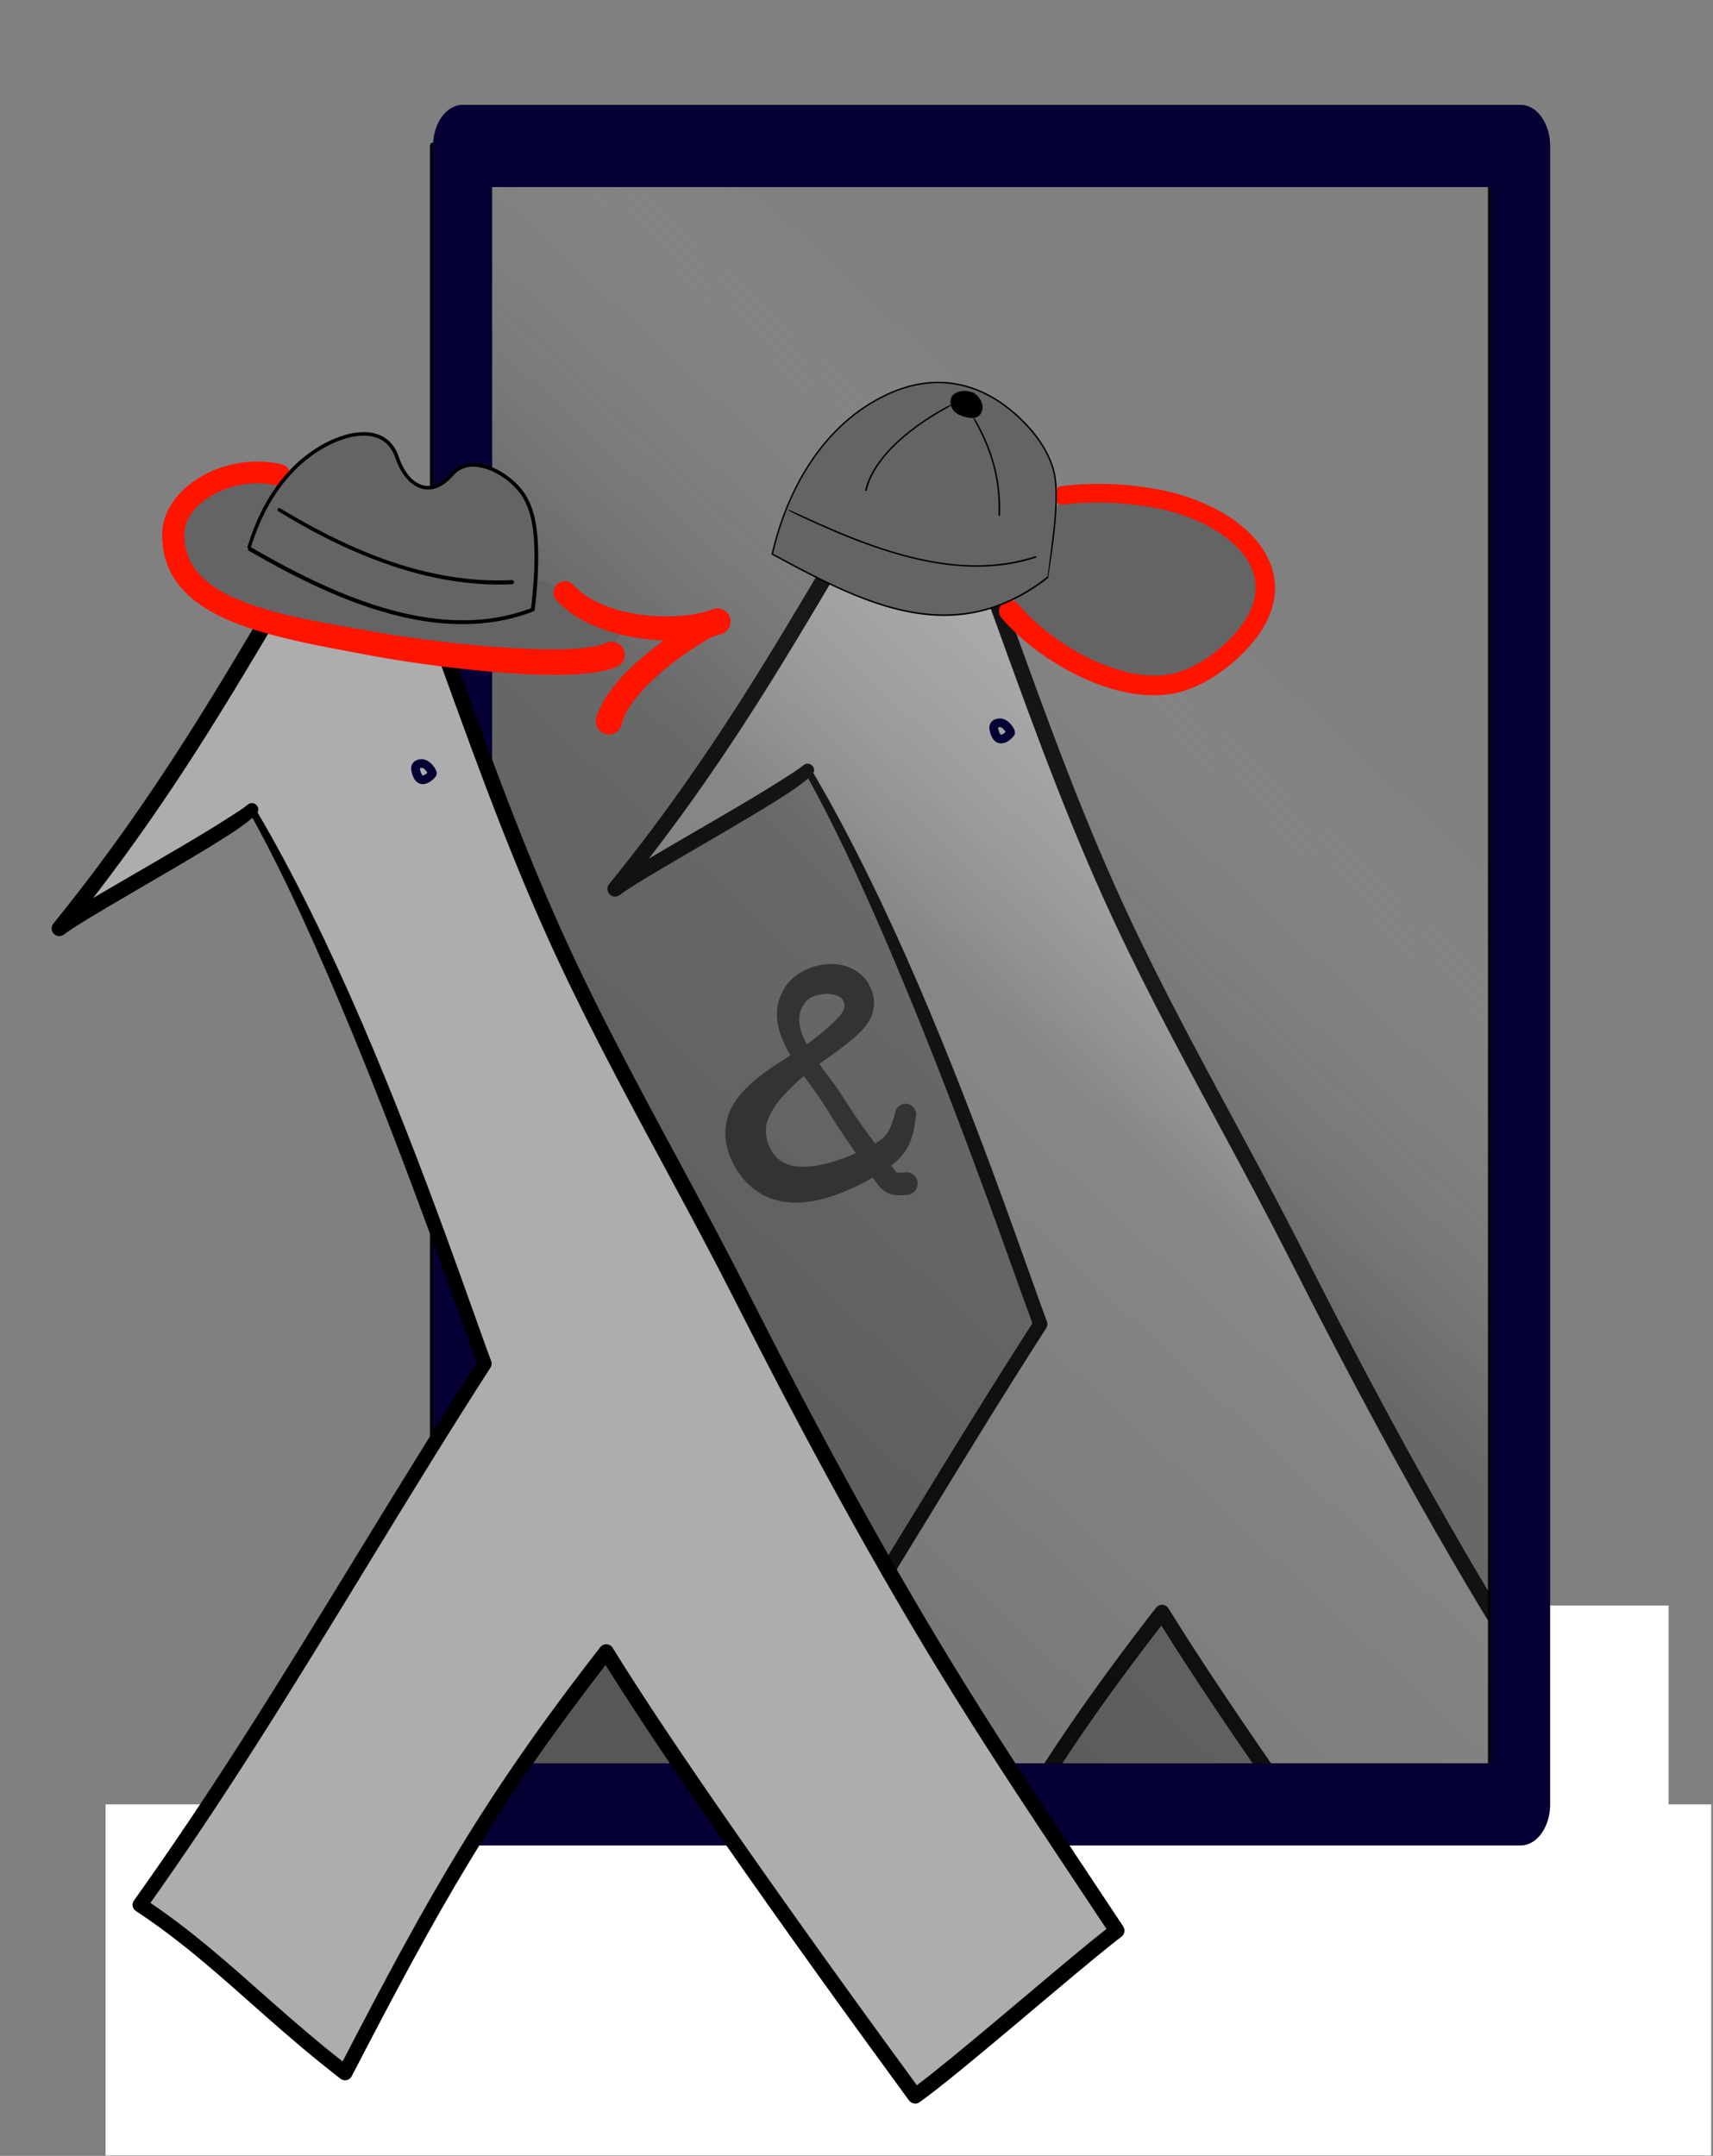 <?xml version="1.0" encoding="UTF-8" standalone="no"?>
<!DOCTYPE svg PUBLIC "-//W3C//DTD SVG 1.1//EN" "http://www.w3.org/Graphics/SVG/1.1/DTD/svg11.dtd">
<svg width="100%" height="100%" viewBox="0 0 1080 1359" version="1.1" xmlns="http://www.w3.org/2000/svg" xmlns:xlink="http://www.w3.org/1999/xlink" xml:space="preserve" xmlns:serif="http://www.serif.com/" style="fill-rule:evenodd;clip-rule:evenodd;stroke-linecap:round;stroke-linejoin:round;stroke-miterlimit:1.5;">
    <rect x="0" y="0" width="1080" height="1359" fill="#808080" stroke="none"/>
    <g transform="matrix(1,0,0,1,-1338,-1484)">
        <g id="Artboard7" transform="matrix(1,0,0,0.915,-0.242,125.904)">
            <rect x="1338.24" y="1484.44" width="1079.5" height="1484.8" style="fill:none;"/>
            <clipPath id="_clip1">
                <rect x="1338.24" y="1484.44" width="1079.5" height="1484.8"/>
            </clipPath>
            <g clip-path="url(#_clip1)">
                <g transform="matrix(0.738,0,0,0.807,1217.13,1696.25)">
                    <path d="M854.054,394.747C945.296,552.505 1030.96,809.713 1052.86,867.737C952.035,1024.11 866.681,1178.35 758.483,1329.74C822.606,1372.04 864.671,1419.8 933.694,1473.19C1009.98,1326.18 1055.85,1243.4 1156.83,1113.74C1220.1,1216.42 1349.44,1395.64 1420.75,1492.88C1455.8,1468.04 1558.72,1377.7 1592.99,1351.79C1546.8,1281.97 1503.16,1217.73 1458.83,1146.48C1392.17,1039.36 1329.49,923.065 1272.56,810.678C1219.14,705.213 1158.73,604.054 1110.39,495.944C1051.21,363.602 1009.57,223.992 954.045,90.209C862.557,233.088 805.977,352.694 689.558,496.206C711.673,479.238 833.629,413.733 854.054,394.747" style="fill:rgb(173,173,173);"/>
                    <path d="M854.568,401.759C883.939,454.913 912.195,518.644 938.337,581.787C989.196,704.626 1030.82,825.793 1046.11,867.006C975.991,975.796 913.265,1083.56 845.024,1190.04C815.814,1235.62 785.595,1280.97 753.341,1326.06C752.342,1327.46 751.955,1329.2 752.269,1330.89C752.582,1332.58 753.569,1334.07 755.003,1335.01C774.562,1347.92 792.045,1361.35 808.877,1375.28C847.098,1406.94 881.991,1441.23 929.8,1478.23C931.292,1479.38 933.22,1479.81 935.063,1479.41C936.906,1479 938.474,1477.8 939.343,1476.12C977.304,1403 1007.72,1345.8 1041.16,1290.8C1073.49,1237.63 1108.66,1186.52 1156.24,1125.02C1181.85,1166.02 1216.78,1217.77 1253.97,1271.23C1311,1353.24 1373.36,1439.29 1415.47,1496.74C1417.59,1499.62 1421.61,1500.27 1424.52,1498.21C1433.02,1492.19 1445.48,1482.36 1459.97,1470.53C1505.33,1433.5 1570.94,1376.68 1596.94,1357.02C1599.7,1354.93 1600.37,1351.06 1598.46,1348.17C1570.68,1306.18 1543.83,1266.21 1517.19,1225.52C1499.57,1198.6 1482.04,1171.36 1464.4,1143.01C1431.15,1089.56 1398.89,1033.82 1367.84,977.423C1336.75,920.961 1306.88,863.84 1278.45,807.696C1241.04,733.832 1200.2,662.078 1162.48,588.571C1146.39,557.215 1130.87,525.539 1116.43,493.24C1098.73,453.644 1082.6,413.395 1067.2,372.847C1031.15,277.922 999.072,181.363 960.192,87.658C959.242,85.369 957.099,83.798 954.631,83.58C952.162,83.362 949.777,84.533 948.441,86.62C892.109,174.606 848.993,253.753 797.031,335.118C764.733,385.692 729.015,437.135 684.484,492.09C682.397,494.662 682.566,498.389 684.876,500.762C687.186,503.136 690.907,503.405 693.535,501.389C709.951,488.755 781.789,449.246 825.518,421.981C831.603,418.187 837.186,414.675 841.934,411.383C847.141,407.773 851.413,404.486 854.568,401.759ZM858.969,397.24C890.143,450.183 921.07,513.825 948.499,577.495C1002.46,702.755 1044.05,827.421 1058.54,865.593C1059.22,867.394 1059,869.41 1057.96,871.027C987.292,980.746 924.24,1089.42 855.564,1196.79C827.424,1240.78 798.338,1284.56 767.408,1328.1C785.197,1340.14 801.351,1352.62 816.954,1365.53C853.465,1395.74 886.925,1428.38 931.57,1463.47C968.029,1393.26 997.696,1337.67 1030.21,1284.15C1064.03,1228.48 1100.93,1175.05 1151.74,1109.78C1153.04,1108.11 1155.07,1107.19 1157.18,1107.3C1159.29,1107.42 1161.21,1108.56 1162.32,1110.36C1188.19,1152.33 1225.13,1207.1 1264.61,1263.83C1319.9,1343.25 1380.18,1426.47 1422.16,1483.76C1430.04,1477.88 1440.21,1469.77 1451.7,1460.39C1494.57,1425.39 1555.47,1372.77 1584.16,1350.32C1557.57,1310.17 1531.79,1271.77 1506.21,1232.71C1488.53,1205.71 1470.94,1178.39 1453.25,1149.95C1419.86,1096.31 1387.47,1040.37 1356.3,983.774C1325.14,927.183 1295.19,869.932 1266.68,813.659C1229.27,739.82 1188.43,668.093 1150.71,594.612C1134.51,563.048 1118.88,531.161 1104.34,498.648C1086.53,458.822 1070.3,418.341 1054.8,377.558C1020.3,286.757 989.447,194.454 952.771,104.598C899.755,188.282 858.09,264.279 808.218,342.267C781.604,383.886 752.654,426.065 718.448,470.279C748.054,452.732 789.608,429.217 818.888,411.26C824.877,407.588 830.313,404.104 835.09,401.072C841.888,396.756 847.26,393.34 850.298,390.706C852.528,388.633 856.022,388.761 858.095,390.991C859.712,392.731 859.99,395.24 858.969,397.24Z"/>
                </g>
                <g transform="matrix(0.77,0,0,0.79,1016.92,1912.46)">
                    <rect x="503.745" y="1031.51" width="1314.69" height="388.48" style="fill:white;"/>
                </g>
                <g transform="matrix(1,0,0,1.093,-58.793,1501.21)">
                    <rect x="2357.47" y="996.465" width="91.583" height="271.381" style="fill:white;"/>
                </g>
                <g transform="matrix(0.834,0,0,1.268,949.229,1331.37)">
                    <rect x="793.303" y="199.885" width="799.796" height="901.033" style="fill:url(#_Linear2);stroke:black;stroke-width:3.62px;"/>
                </g>
                <g transform="matrix(0.834,0,0,1.268,968.289,1331.37)">
                    <rect x="793.303" y="199.885" width="799.796" height="901.033" style="fill:none;stroke:rgb(5,0,52);stroke-width:44.66px;"/>
                </g>
                <g transform="matrix(0.738,0,0,0.807,866.727,1723.44)">
                    <path d="M854.054,394.747C945.296,552.505 1030.96,809.713 1052.86,867.737C952.035,1024.11 866.681,1178.35 758.483,1329.74C822.606,1372.04 864.671,1419.8 933.694,1473.19C1009.98,1326.18 1055.85,1243.4 1156.83,1113.74C1220.1,1216.42 1349.44,1395.64 1420.75,1492.88C1455.8,1468.04 1558.72,1377.7 1592.99,1351.79C1546.8,1281.97 1503.16,1217.73 1458.83,1146.48C1392.17,1039.36 1329.49,923.065 1272.56,810.678C1219.14,705.213 1158.73,604.054 1110.39,495.944C1051.21,363.602 1009.57,223.992 954.045,90.209C862.557,233.088 805.977,352.694 689.558,496.206C711.673,479.238 833.629,413.733 854.054,394.747" style="fill:rgb(173,173,173);"/>
                    <path d="M854.568,401.759C883.939,454.913 912.195,518.644 938.337,581.787C989.196,704.626 1030.82,825.793 1046.11,867.006C975.991,975.796 913.265,1083.56 845.024,1190.04C815.814,1235.62 785.595,1280.97 753.341,1326.06C752.342,1327.46 751.955,1329.2 752.269,1330.89C752.582,1332.58 753.569,1334.07 755.003,1335.01C774.562,1347.92 792.045,1361.35 808.877,1375.28C847.098,1406.94 881.991,1441.23 929.8,1478.23C931.292,1479.38 933.22,1479.81 935.063,1479.41C936.906,1479 938.474,1477.8 939.343,1476.12C977.304,1403 1007.72,1345.8 1041.16,1290.8C1073.49,1237.63 1108.66,1186.52 1156.24,1125.02C1181.85,1166.02 1216.78,1217.77 1253.97,1271.23C1311,1353.24 1373.36,1439.29 1415.47,1496.74C1417.59,1499.62 1421.61,1500.27 1424.52,1498.21C1433.02,1492.19 1445.48,1482.36 1459.97,1470.53C1505.33,1433.5 1570.94,1376.68 1596.94,1357.02C1599.7,1354.93 1600.37,1351.06 1598.46,1348.17C1570.68,1306.18 1543.83,1266.21 1517.19,1225.52C1499.57,1198.6 1482.04,1171.36 1464.4,1143.01C1431.15,1089.56 1398.89,1033.82 1367.84,977.423C1336.75,920.961 1306.88,863.84 1278.45,807.696C1241.04,733.832 1200.2,662.078 1162.48,588.571C1146.39,557.215 1130.87,525.539 1116.43,493.24C1098.73,453.644 1082.6,413.395 1067.2,372.847C1031.15,277.922 999.072,181.363 960.192,87.658C959.242,85.369 957.099,83.798 954.631,83.58C952.162,83.362 949.777,84.533 948.441,86.62C892.109,174.606 848.993,253.753 797.031,335.118C764.733,385.692 729.015,437.135 684.484,492.09C682.397,494.662 682.566,498.389 684.876,500.762C687.186,503.136 690.907,503.405 693.535,501.389C709.951,488.755 781.789,449.246 825.518,421.981C831.603,418.187 837.186,414.675 841.934,411.383C847.141,407.773 851.413,404.486 854.568,401.759ZM858.969,397.24C890.143,450.183 921.07,513.825 948.499,577.495C1002.46,702.755 1044.05,827.421 1058.54,865.593C1059.22,867.394 1059,869.41 1057.96,871.027C987.292,980.746 924.24,1089.42 855.564,1196.79C827.424,1240.78 798.338,1284.56 767.408,1328.1C785.197,1340.14 801.351,1352.62 816.954,1365.53C853.465,1395.74 886.925,1428.38 931.57,1463.47C968.029,1393.26 997.696,1337.67 1030.21,1284.15C1064.03,1228.48 1100.93,1175.05 1151.74,1109.78C1153.04,1108.11 1155.07,1107.19 1157.18,1107.3C1159.29,1107.42 1161.21,1108.56 1162.32,1110.36C1188.19,1152.33 1225.13,1207.1 1264.61,1263.83C1319.9,1343.25 1380.18,1426.47 1422.16,1483.76C1430.04,1477.88 1440.21,1469.77 1451.7,1460.39C1494.57,1425.39 1555.47,1372.77 1584.16,1350.32C1557.57,1310.17 1531.79,1271.77 1506.21,1232.71C1488.53,1205.71 1470.94,1178.39 1453.25,1149.95C1419.86,1096.31 1387.47,1040.37 1356.3,983.774C1325.14,927.183 1295.19,869.932 1266.68,813.659C1229.27,739.82 1188.43,668.093 1150.71,594.612C1134.51,563.048 1118.88,531.161 1104.34,498.648C1086.53,458.822 1070.3,418.341 1054.8,377.558C1020.3,286.757 989.447,194.454 952.771,104.598C899.755,188.282 858.09,264.279 808.218,342.267C781.604,383.886 752.654,426.065 718.448,470.279C748.054,452.732 789.608,429.217 818.888,411.26C824.877,407.588 830.313,404.104 835.09,401.072C841.888,396.756 847.26,393.34 850.298,390.706C852.528,388.633 856.022,388.761 858.095,390.991C859.712,392.731 859.99,395.24 858.969,397.24Z"/>
                </g>
                <g transform="matrix(1,0,0,1.093,1308.43,1835.38)">
                    <path d="M304.785,167.747C305.034,167.274 305.221,166.619 305.128,165.787C305.058,165.168 304.769,164.249 304.198,163.243C303.344,161.739 301.83,159.908 300.06,158.719C298.603,157.739 296.977,157.193 295.371,157.284C292.717,157.436 291.215,158.396 290.321,159.453C289.356,160.594 289,161.997 289.045,163.4C289.089,164.785 289.569,166.141 289.749,166.755C290.913,170.728 292.954,172.281 294.851,172.799C296.716,173.308 298.75,172.808 300.519,171.765C302.762,170.442 304.489,168.307 304.785,167.747ZM299.278,165.804C298.844,166.221 298.274,166.718 297.732,167.038C297.268,167.311 296.785,167.638 296.296,167.505C296.086,167.448 295.941,167.245 295.768,166.982C295.477,166.54 295.232,165.954 295.015,165.212C294.927,164.913 294.712,164.361 294.591,163.724C294.552,163.521 294.55,163.136 294.551,162.99C294.602,162.966 294.674,162.933 294.729,162.915C294.992,162.831 295.309,162.785 295.685,162.763C296.61,162.71 297.427,163.509 298.136,164.247C298.555,164.683 298.979,165.316 299.278,165.804Z" style="fill:rgb(5,0,52);"/>
                </g>
                <g transform="matrix(1,0,0,1.093,1672.99,1807.31)">
                    <path d="M304.785,167.747C305.034,167.274 305.221,166.619 305.128,165.787C305.058,165.168 304.769,164.249 304.198,163.243C303.344,161.739 301.83,159.908 300.06,158.719C298.603,157.739 296.977,157.193 295.371,157.284C292.717,157.436 291.215,158.396 290.321,159.453C289.356,160.594 289,161.997 289.045,163.4C289.089,164.785 289.569,166.141 289.749,166.755C290.913,170.728 292.954,172.281 294.851,172.799C296.716,173.308 298.75,172.808 300.519,171.765C302.762,170.442 304.489,168.307 304.785,167.747ZM299.278,165.804C298.844,166.221 298.274,166.718 297.732,167.038C297.268,167.311 296.785,167.638 296.296,167.505C296.086,167.448 295.941,167.245 295.768,166.982C295.477,166.54 295.232,165.954 295.015,165.212C294.927,164.913 294.712,164.361 294.591,163.724C294.552,163.521 294.55,163.136 294.551,162.99C294.602,162.966 294.674,162.933 294.729,162.915C294.992,162.831 295.309,162.785 295.685,162.763C296.61,162.71 297.427,163.509 298.136,164.247C298.555,164.683 298.979,165.316 299.278,165.804Z" style="fill:rgb(5,0,52);"/>
                </g>
                <g transform="matrix(0.31,0.081,-0.074,0.339,1764.64,1373.89)">
                    <path d="M1043.71,1082.83C1100.67,1061.59 1160.64,1049.75 1221.3,1046.1C1397.67,1035.49 1567.07,1134.88 1429.21,1319.75C1410.23,1345.2 1385.72,1369.22 1358.45,1385.72C1260.81,1444.82 1088.53,1398.06 995.751,1329.45" style="fill:rgb(100,100,100);"/>
                    <path d="M1050.09,1099.94C1077.7,1089.71 1106.05,1081.79 1134.83,1075.95C1163.67,1070.09 1192.96,1066.34 1222.41,1064.59C1303.9,1059.77 1384.1,1078.93 1428.46,1121.54C1471.37,1162.76 1475.64,1225.83 1413.92,1308.35C1405.07,1320.2 1394.93,1331.73 1383.8,1342.18C1372.87,1352.45 1360.97,1361.68 1348.45,1369.19C1302.29,1396.83 1238.21,1397.93 1175.27,1384.85C1112.94,1371.89 1051.6,1344.52 1008.49,1312.23C998.98,1305.2 985.556,1307.21 978.528,1316.71C971.499,1326.22 973.51,1339.64 983.016,1346.67C1040.11,1388.37 1125.56,1422.19 1207.12,1430.53C1266.98,1436.65 1324.68,1429.03 1368.46,1402.24C1383.2,1393.25 1397.2,1382.23 1410.08,1370C1422.77,1357.96 1434.38,1344.76 1444.5,1331.15C1522.23,1226.61 1508.78,1146.45 1454.4,1094.47C1403.74,1046.03 1313.02,1021.93 1220.19,1027.61C1188.99,1029.51 1157.97,1033.49 1127.43,1039.78C1096.82,1046.09 1066.68,1054.71 1037.33,1065.73C1027.89,1069.25 1023.08,1079.77 1026.6,1089.21C1030.12,1098.65 1040.65,1103.46 1050.09,1099.94Z" style="fill:rgb(255,20,0);"/>
                    <path d="M1053.3,1247.01C1047.85,1194.89 1040.91,1084.73 1014.67,1037.81C994.543,1001.84 961.01,974.106 925.849,953.784C835.758,901.712 742.355,903.893 659.541,969.996C551.6,1056.16 511.258,1196.58 512.43,1329.17C707.167,1381.04 905.405,1432.54 1053.3,1247.01Z" style="fill:rgb(100,100,100);"/>
                    <path d="M1054.07,1246.93C1052.79,1233.18 1051.56,1215.38 1049.71,1195.79C1047.43,1171.66 1044.25,1144.81 1039.93,1119.34C1034.41,1086.82 1026.8,1056.56 1015.92,1037.11C1005.79,1018.99 992.285,1002.94 976.881,988.867C961.508,974.823 944.246,962.745 926.573,952.53C881.213,926.312 835.012,913.784 789.735,916.135C744.542,918.481 700.259,935.645 658.641,968.869C604.486,1012.1 567.276,1068.93 543.754,1131.59C520.241,1194.23 510.405,1262.69 510.991,1329.18C510.997,1329.83 511.434,1330.39 512.06,1330.56C630.619,1362.17 750.48,1393.58 859.537,1371.71C930.137,1357.56 996.235,1321.12 1054.55,1248.01L1054.07,1246.93ZM1052.04,1246.01C994.313,1318.48 928.871,1354.65 858.935,1368.72C750.639,1390.5 631.629,1359.4 513.86,1328.06C513.391,1262.26 523.177,1194.56 546.438,1132.6C569.782,1070.42 606.698,1014.02 660.441,971.124C701.541,938.32 745.258,921.345 789.885,919.03C834.636,916.708 880.29,929.124 925.125,955.037C942.62,965.148 959.71,977.102 974.93,991.003C990.106,1004.87 1003.42,1020.67 1013.41,1038.52C1024.17,1057.74 1031.64,1087.67 1037.13,1119.82C1041.46,1145.22 1044.42,1172.02 1046.99,1196.06C1049.08,1215.63 1050.93,1233.37 1052.52,1247.09L1052.04,1246.01Z"/>
                    <path d="M523.847,1237.98C528.769,1239.2 533.696,1240.5 538.7,1241.64C543.643,1242.76 548.648,1243.74 553.667,1244.76C640.648,1262.52 735.811,1277.62 827.014,1271.85C895.7,1267.51 962.172,1251.24 1021.33,1214.95C1022.08,1214.49 1022.32,1213.5 1021.85,1212.74C1021.39,1211.99 1020.4,1211.75 1019.64,1212.21C960.981,1248.33 895.013,1264.61 826.832,1268.99C735.881,1274.82 641.048,1259.32 554.223,1242.01C549.203,1241.01 544.221,1239.94 539.24,1239.02C534.196,1238.09 529.163,1237.31 524.167,1236.45C523.746,1236.36 523.332,1236.63 523.243,1237.06C523.155,1237.48 523.425,1237.89 523.847,1237.98Z"/>
                    <path d="M788.157,959.4C786.206,960.85 784.198,962.261 782.253,963.851C780.378,965.386 778.581,967.071 776.733,968.745C747.225,995.491 714.546,1031.34 691.535,1070.11C673.694,1100.18 661.736,1132.09 661.792,1163.25C661.795,1164.13 662.517,1164.85 663.404,1164.85C664.291,1164.84 665.008,1164.12 665.005,1163.24C664.844,1132.6 676.521,1101.17 694.007,1071.58C716.796,1033 749.562,997.672 778.63,970.817C780.453,969.133 782.301,967.526 784.032,965.846C785.827,964.103 787.475,962.298 789.179,960.577C789.504,960.295 789.539,959.802 789.257,959.477C788.975,959.152 788.482,959.117 788.157,959.4Z"/>
                    <path d="M836.706,975.242C837.971,976.84 839.144,978.468 840.44,980.019C841.302,981.051 842.228,982.022 843.123,983.016C864.192,1006.41 882.024,1030.2 896.089,1056.02C911.676,1084.62 922.841,1115.52 929.679,1150.19C929.852,1151.06 930.699,1151.62 931.569,1151.45C932.438,1151.28 933.004,1150.43 932.831,1149.56C925.81,1114.59 914.397,1083.48 898.605,1054.64C884.379,1028.66 866.768,1004.37 845.183,981.132C844.268,980.146 843.369,979.139 842.397,978.199C840.937,976.788 839.376,975.512 837.835,974.166C837.538,973.855 837.044,973.843 836.732,974.14C836.421,974.437 836.409,974.931 836.706,975.242Z"/>
                    <path d="M820.751,926.95C809.827,927.302 799.039,929.326 791.105,937.479C780.644,948.231 788.63,965.758 800.463,971.358C809.358,975.568 820.806,976.131 830.462,974.793C833.46,974.377 836.574,973.702 839.313,972.369C849.899,967.217 850.806,954.302 845.957,944.704C842.211,937.29 831.458,928.488 822.974,927.755C820.259,927.52 817.748,928.238 815.128,928.88"/>
                    <path d="M820.688,926.168C818.496,926.034 816.328,925.881 814.156,926.014C810.804,926.219 807.537,926.959 804.399,927.923C799.11,929.546 794.22,932.214 790.069,936.47C784.412,942.283 783.708,949.924 786.069,956.869C788.371,963.638 793.609,969.712 799.846,972.661C804.447,974.835 809.707,976.071 815.066,976.585C820.352,977.091 825.734,976.896 830.659,976.214C832.212,975.999 833.795,975.716 835.344,975.315C836.933,974.904 838.487,974.369 839.941,973.661C845.726,970.859 848.863,965.925 849.882,960.382C850.866,955.028 849.844,949.093 847.298,944.026C845.35,940.148 841.589,935.893 837.194,932.515C832.729,929.084 827.612,926.58 823.111,926.176C822.289,926.103 821.483,926.107 820.688,926.168ZM813.523,928.929C809.655,929.542 805.857,930.245 802.319,931.695C798.606,933.218 795.155,935.384 792.142,938.488C787.31,943.456 786.798,950.001 788.814,955.936C790.866,961.977 795.515,967.419 801.079,970.055C805.388,972.097 810.319,973.249 815.34,973.732C820.399,974.218 825.551,974.025 830.265,973.371C831.71,973.171 833.183,972.909 834.624,972.535C836.027,972.172 837.4,971.703 838.684,971.078C843.545,968.7 846.157,964.527 846.995,959.858C847.847,955.111 846.891,949.861 844.615,945.382C842.823,941.855 839.349,938.017 835.326,934.96C831.349,931.938 826.832,929.666 822.838,929.333C821.874,929.253 820.939,929.312 820.016,929.443C818.508,929.658 817.029,930.064 815.511,930.441C814.65,930.652 813.779,930.124 813.568,929.263C813.54,929.152 813.526,929.04 813.523,928.929Z"/>
                </g>
                <g transform="matrix(0.889,0.5,-0.458,0.972,-711.276,-95.761)">
                    <g transform="matrix(0.309,0.001,-0.001,0.309,2612.45,395.539)">
                        <path d="M537.416,443.379C435.075,469.225 365.809,578.847 400.634,649.04C472.19,793.266 681.848,716.997 871.59,659.256C968.522,629.758 1058.59,599.78 1123.97,566.149C1389.74,429.432 1315.94,373.123 1192.05,381.645" style="fill:rgb(100,100,100);"/>
                    </g>
                    <g transform="matrix(0.309,0.001,-0.001,0.309,2612.45,395.539)">
                        <path d="M537.416,443.379C435.075,469.225 365.809,578.847 400.634,649.04C472.19,793.266 680.739,717.335 870.48,659.594C967.412,630.096 1250.62,527.854 1308.75,456.847" style="fill:rgb(100,100,100);"/>
                        <path d="M531.973,421.826C468.912,437.745 417.22,482.341 390.178,532.141C366.871,575.062 362.045,621.733 380.439,659.059C409.557,718.201 458.521,745.606 519.681,753.007C618.371,764.948 752.101,720.674 877.62,683.056C942.399,663.657 1089.29,612.562 1198.79,559.518C1258.99,530.358 1307.97,499.721 1329.42,473.768C1338.76,462.36 1337.08,445.517 1325.67,436.178C1314.26,426.839 1297.42,428.519 1288.08,439.927C1264.95,468.447 1202.74,501.377 1132.73,533.197C1033.53,578.281 918.222,619.165 863.341,636.132C763.726,666.909 658.932,703.234 572.111,708.215C505.431,712.041 449.912,697.152 420.829,639.02C405.167,607.665 416.838,567.023 442.451,532.705C465.738,501.503 501.234,475.425 542.859,464.931C554.754,461.927 561.972,449.831 558.968,437.936C555.964,426.041 543.868,418.822 531.973,421.826Z" style="fill:rgb(255,20,0);"/>
                    </g>
                    <g transform="matrix(0.309,0.001,-0.001,0.309,2612.45,395.539)">
                        <path d="M551.406,604.903C541.415,552.901 539.485,498.553 550.632,446.552C555.075,425.824 561.484,405.566 570.254,386.245C606.134,307.196 678.792,246.754 734.832,301.345C774.418,339.907 832.516,351.278 849.938,279.694C864.392,220.306 957.94,224.477 1002.86,252.813C1029.96,269.905 1049.78,296.908 1065.75,324.102C1089.13,363.898 1107.07,405.844 1123.41,449.023C985.426,604.984 744.464,613.986 551.406,604.903Z" style="fill:rgb(100,100,100);"/>
                        <path d="M549.754,605.176C550.448,606.679 551.478,608.005 552.374,608.509L551.208,609.116C666.918,614.494 799.764,613.341 917.497,578.235C997.348,554.426 1070.26,515.018 1126.31,451.59C1127.27,450.513 1127.54,448.997 1127.03,447.652C1118.83,426.001 1110.22,404.66 1100.73,383.743C1091.21,362.756 1080.8,342.196 1069.03,322.177C1059.31,305.644 1048.17,289.188 1034.89,274.921C1025.93,265.289 1015.99,256.653 1004.86,249.641C978.037,232.74 934.352,224.211 899.548,232.019C873.712,237.815 852.776,252.508 846.384,278.829C838.38,311.792 821.564,326.399 801.737,328.12C780.65,329.951 756.738,317.64 737.352,298.758C710.99,273.073 681.129,271.605 652.796,285.28C618.895,301.641 587.132,340.24 566.92,384.732C562.479,394.519 558.636,404.543 555.341,414.745C552.051,424.934 549.307,435.301 547.061,445.787C541.439,472.057 539.091,498.92 539.467,525.781C539.805,549.89 542.327,573.996 546.551,597.663C546.927,599.771 546.947,601.982 547.724,603.976C547.79,604.147 547.854,604.295 547.993,604.415C548.876,605.175 548.74,604.758 549.754,605.176ZM554.318,600.816C554.074,599.36 553.63,597.921 553.379,596.464C549.352,573.148 546.99,549.417 546.718,525.688C546.417,499.37 548.677,473.053 554.202,447.317C556.399,437.074 559.082,426.947 562.3,416.994C565.513,407.056 569.259,397.291 573.587,387.759C593.012,344.928 623.323,307.556 655.943,291.797C681.526,279.437 708.5,280.739 732.312,303.932C753.338,324.418 779.485,337.303 802.361,335.331C824.7,333.405 844.436,317.687 853.492,280.559C859.209,257.122 878.145,244.368 901.162,239.229C934.122,231.871 975.48,239.956 1000.86,255.984C1014.08,264.333 1025.51,275.111 1035.6,287.11C1045.79,299.236 1054.6,312.61 1062.47,326.027C1074.09,345.825 1084.35,366.158 1093.74,386.91C1102.82,406.982 1111.08,427.445 1118.95,448.199C1064.04,509.42 992.937,547.469 915.21,570.551C799.238,604.99 668.53,606.142 554.318,600.816Z"/>
                    </g>
                    <g transform="matrix(0.309,0.001,-0.001,0.309,2612.45,395.539)">
                        <path d="M568.075,506.344C734.51,518.208 912.801,504.591 1059.9,418.925" style="fill:rgb(100,100,100);"/>
                        <path d="M567.96,507.944C568.431,510.292 566.548,508.224 568.337,509.815C568.843,510.266 569.687,509.927 570.363,509.98C577.945,510.576 585.551,511.115 593.18,511.562C668.638,515.984 746.079,514.24 821.573,502.971C905.935,490.377 987.892,465.567 1062.03,422.57C1064.04,421.398 1064.72,418.814 1063.55,416.802C1062.38,414.791 1059.79,414.109 1057.78,415.28C984.678,458.025 903.78,482.871 820.451,495.514C745.482,506.889 668.568,508.135 593.577,504.318C585.979,503.932 578.401,503.522 570.844,503.064C570.171,503.023 569.386,502.571 568.824,502.944C566.829,504.267 568.987,502.487 568.189,504.743C567.305,504.68 566.537,505.346 566.474,506.23C566.411,507.113 567.077,507.881 567.96,507.944Z"/>
                    </g>
                    <g transform="matrix(0.309,0.001,-0.001,0.309,2612.45,395.539)">
                        <path d="M1157.58,409.92C1210.38,429.411 1275.41,422.613 1335.43,403.299C1400.15,382.478 1458.73,347.009 1488.78,315.205C1498.72,304.316 1497.95,287.406 1487.06,277.467C1476.17,267.528 1459.26,268.299 1449.32,279.188C1424.59,307.238 1375.25,339.025 1320.33,357.999C1271.06,375.019 1217.23,382.105 1173.45,366.362C1161.43,361.983 1148.12,368.186 1143.74,380.206C1139.36,392.226 1145.56,405.54 1157.58,409.92Z" style="fill:rgb(255,20,0);"/>
                    </g>
                    <g transform="matrix(0.309,0.001,-0.001,0.309,2612.45,395.539)">
                        <path d="M1469.05,297.197C1446.65,321.13 1345.04,485.754 1366.33,579.928" style="fill:rgb(100,100,100);"/>
                        <path d="M1484.36,309.208L1484.27,309.293C1481.79,310.547 1477.04,306.282 1476.47,304.14C1476.42,303.957 1478.41,301.2 1478.59,300.707C1479.85,297.265 1479.13,293.288 1476.72,290.524C1474.04,287.463 1469.69,286.273 1465.84,287.556C1464.89,287.87 1463.99,288.323 1463.18,288.9C1462.62,289.296 1462.2,290.629 1461.63,290.253C1459.81,289.062 1458.41,287.334 1456.8,285.875L1453.39,282.625L1452.81,282.629C1452.25,282.627 1451.99,283.404 1451.54,283.825C1448.66,286.544 1445,290.568 1440.86,295.862C1422.75,319.05 1394.29,368.159 1371.23,421.402C1346.85,477.678 1330.66,539.31 1340.28,585.817C1343.53,600.197 1357.84,609.233 1372.22,605.982C1386.6,602.732 1395.64,588.418 1392.39,574.038C1384.99,543.922 1392.42,505.355 1405.2,467.444C1424.89,409.071 1458.48,352.921 1476.6,325.039C1479.9,319.968 1484.46,316.455 1484.38,313.024L1484.36,309.208Z" style="fill:rgb(255,20,0);"/>
                    </g>
                </g>
                <g transform="matrix(1.961,0,0,2.144,-4098.29,-380.171)">
                    <path d="M3026.46,1208.72C3018.77,1213.55 3011.31,1218.57 3007.76,1225.07C3006.47,1227.43 3005.74,1229.98 3005.55,1232.66C3005.3,1236.16 3006.18,1239.92 3008.24,1243.88C3013.2,1252.93 3020.76,1256.27 3029.11,1256.02C3037.37,1255.77 3046.37,1251.79 3052.94,1247.99L3053.32,1248.53C3055.11,1251.14 3056.31,1252.34 3057.85,1253.02C3059.18,1253.6 3060.91,1253.79 3063.99,1253.57C3066,1253.4 3067.5,1251.64 3067.34,1249.63C3067.18,1247.62 3065.41,1246.13 3063.41,1246.29C3062.48,1246.37 3061.75,1246.42 3061.16,1246.41C3060.96,1246.4 3060.82,1246.5 3060.7,1246.41C3060.2,1246.03 3059.79,1245.37 3059.11,1244.44L3058.89,1244.14C3061.7,1241.96 3063.49,1239.76 3064.63,1237.24C3065.81,1234.63 3066.41,1231.77 3066.83,1228.29C3067.18,1226.45 3065.97,1224.67 3064.13,1224.32C3062.28,1223.97 3060.5,1225.18 3060.16,1227.02C3059.49,1229.59 3058.84,1231.7 3057.7,1233.54C3056.83,1234.93 3055.53,1236 3053.66,1237.04C3052.2,1235.07 3050.82,1233.19 3049.42,1231.22C3047.52,1228.53 3045.6,1225.69 3043.44,1222.26C3041.32,1218.84 3038.4,1215.22 3035.74,1211.49C3043.5,1205.9 3050.77,1201.11 3052.67,1195.7C3053.86,1192.32 3053.5,1188.79 3051.14,1184.97C3048.75,1181.52 3044.51,1179.38 3039.74,1179.36C3034.02,1179.32 3027.79,1182.04 3024.81,1186.69C3021.72,1191.49 3021.5,1196.32 3023.03,1201.29C3023.78,1203.73 3025,1206.23 3026.46,1208.72ZM3030.77,1215.31C3028.14,1217.54 3025.69,1219.98 3023.52,1222.42C3021.58,1224.61 3020.19,1226.96 3019.21,1229.32C3018.64,1230.71 3018.53,1232.15 3018.6,1233.66C3018.65,1235.05 3018.94,1236.53 3019.71,1238.1C3021.76,1242.55 3025.26,1244.29 3029.23,1244.49C3035.34,1244.79 3042.12,1242.56 3047.49,1240.15C3046.28,1238.42 3045.12,1236.74 3043.95,1235.01C3042.05,1232.19 3040.12,1229.23 3037.95,1225.65C3035.9,1222.38 3033.29,1218.89 3030.77,1215.31ZM3031.73,1205.18C3034.66,1203.07 3037.35,1200.87 3039.6,1198.77C3042.66,1195.91 3045.19,1193.45 3042.99,1190.48C3042.71,1190.08 3042.23,1189.9 3041.76,1189.7C3040.62,1189.19 3039.27,1188.9 3037.88,1188.97C3035.45,1189.09 3032.85,1189.71 3031.38,1191.48C3028.6,1194.9 3028.89,1198.83 3030.57,1202.78C3030.91,1203.58 3031.3,1204.38 3031.73,1205.18Z" style="fill:rgb(51,51,51);"/>
                </g>
            </g>
        </g>
    </g>
    <defs>
        <linearGradient id="_Linear2" x1="0" y1="0" x2="1" y2="0" gradientUnits="userSpaceOnUse" gradientTransform="matrix(593.026,-457.416,636.356,426.27,931.68,992.761)"><stop offset="0" style="stop-color:rgb(26,26,26);stop-opacity:0.4"/><stop offset="0.6" style="stop-color:rgb(58,58,58);stop-opacity:0.33"/><stop offset="0.81" style="stop-color:rgb(130,130,130);stop-opacity:0.17"/><stop offset="1" style="stop-color:rgb(204,204,204);stop-opacity:0.01"/></linearGradient>
    </defs>
</svg>
